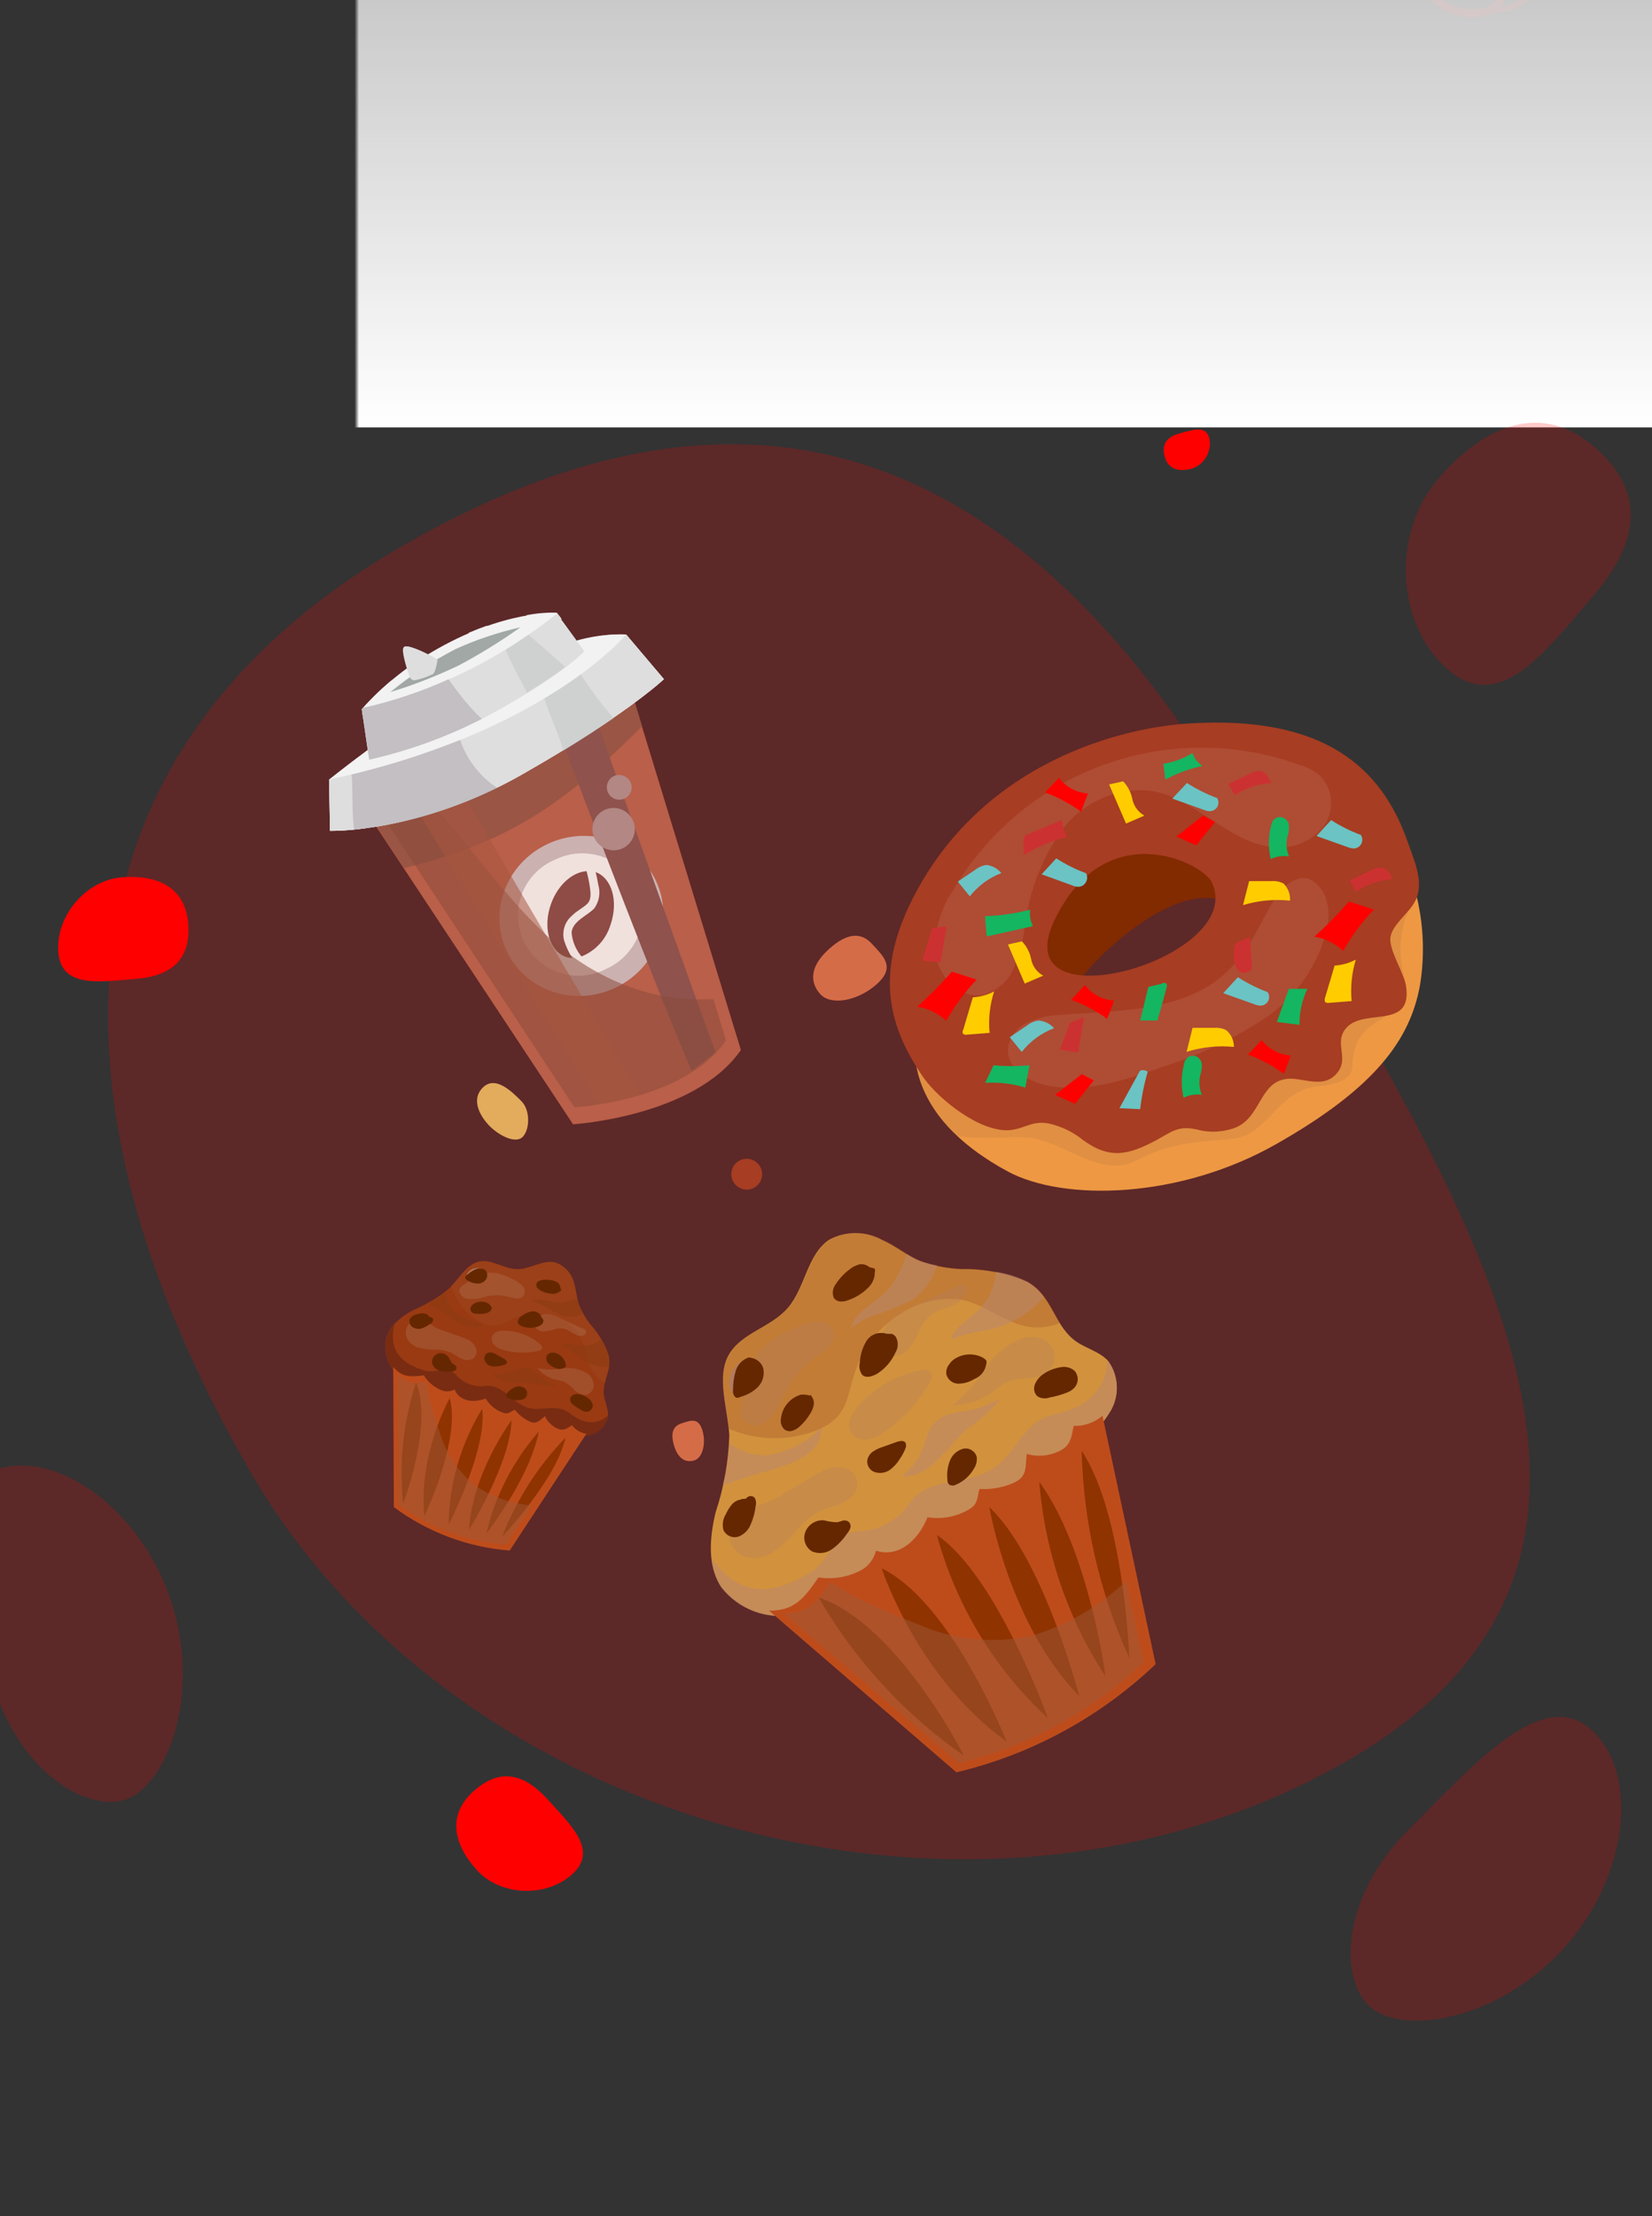 <svg width="375" height="503" viewBox="0 0 375 503" fill="none" xmlns="http://www.w3.org/2000/svg">
<rect x="0" y="0" width="375" height="503" fill="#333333" stroke="none"/>
<mask id="mask0_207_91" style="mask-type:alpha" maskUnits="userSpaceOnUse" x="81" y="-309" width="375" height="812">
<rect x="81" y="-309" width="375" height="812" fill="white"/>
</mask>
<g mask="url(#mask0_207_91)">
<g opacity="0.2">
<path d="M332.318 -47.284C331.296 -47.51 330.245 -47.563 329.206 -47.444C326.113 -46.949 323.184 -45.686 320.677 -43.764C318.169 -41.843 316.158 -39.323 314.82 -36.422C313.744 -33.565 313.366 -30.482 313.72 -27.441C313.907 -22.926 314.689 -18.457 316.044 -14.156C317.641 -8.438 320.853 -3.331 325.275 0.522C327.166 2.288 329.528 3.435 332.059 3.817C334.341 4.051 337.515 4.125 339.537 2.754C341.9 2.806 344.218 2.096 346.165 0.724C348.328 -1.069 350.057 -3.349 351.217 -5.94C353.872 -12.062 354.328 -19.587 353.768 -26.134C353.303 -32.44 350.915 -38.437 346.943 -43.278C343.603 -47.274 337.183 -49.633 332.318 -47.284ZM327.879 0.182C323.045 -3.081 319.633 -8.416 317.766 -13.943C317.454 -14.847 317.164 -15.771 316.884 -16.717C316.355 -19.332 315.847 -21.946 315.598 -24.604C315.349 -27.261 314.872 -30.492 315.401 -33.234C316.065 -36.016 317.388 -38.588 319.253 -40.722C321.119 -42.855 323.468 -44.485 326.095 -45.467C327.825 -46.058 329.671 -46.2 331.467 -45.882C331.566 -45.721 331.72 -45.605 331.899 -45.555C332.078 -45.506 332.268 -45.528 332.432 -45.616C332.874 -45.471 333.299 -45.275 333.698 -45.031C334.289 -44.656 334.773 -44.126 335.101 -43.498C335.429 -42.868 335.589 -42.162 335.565 -41.449C335.5 -40.834 335.671 -40.217 336.042 -39.728C337.318 -38.208 339.589 -37.772 341.166 -36.635C342.742 -35.498 342.607 -33.797 342.037 -32.096C341.778 -31.342 341.373 -30.694 341.653 -29.875C342.172 -28.302 344.392 -27.335 345.439 -26.23C346.487 -25.124 347.441 -23.934 347.099 -22.456C346.705 -20.767 345.024 -20.097 343.707 -19.395C342.784 -18.917 341.394 -18.205 341.55 -16.919C341.757 -15.314 343.883 -14.591 344.661 -13.348C346.539 -10.393 343.852 -8.565 341.404 -7.811C340.077 -7.385 339.164 -6.748 339.33 -5.164C339.496 -3.581 340.201 -2.603 339.838 -1.04C339.662 -0.263 339.246 0.436 338.652 0.953C338.058 1.47 337.317 1.777 336.54 1.829C333.55 2.443 330.444 1.853 327.868 0.182L327.879 0.182ZM346.964 -40.419C350.121 -35.825 351.922 -30.398 352.15 -24.784C352.316 -19.268 352.202 -13.72 350.532 -8.406C349.655 -5.664 348.139 -3.183 346.113 -1.179C344.589 0.306 342.681 1.313 340.616 1.723C341.224 0.884 341.613 -0.099 341.748 -1.135C341.882 -2.171 341.757 -3.225 341.384 -4.197C341.135 -4.962 340.813 -5.77 341.529 -6.323C341.99 -6.522 342.47 -6.675 342.96 -6.78C343.965 -7.16 344.878 -7.758 345.636 -8.533C346.237 -9.255 346.584 -10.162 346.624 -11.11C346.663 -12.057 346.392 -12.991 345.854 -13.762C345.342 -14.461 344.705 -15.053 343.977 -15.506C343.178 -16.111 342.307 -16.93 343.168 -17.929C343.551 -18.375 344.63 -18.524 345.17 -18.758C346.964 -19.534 348.603 -20.884 348.769 -23.009C348.945 -25.379 346.943 -27.579 345.242 -28.897C344.65 -29.221 344.105 -29.629 343.624 -30.109C343.199 -30.704 343.458 -30.949 343.676 -31.597C344.175 -32.788 344.333 -34.101 344.132 -35.381C343.531 -37.751 341.404 -38.644 339.402 -39.526C338.5 -39.919 337.276 -40.323 336.944 -41.418C336.876 -41.95 336.835 -42.486 336.82 -43.022C336.597 -44.076 336.052 -45.029 335.264 -45.743C335.039 -45.949 334.8 -46.138 334.548 -46.307C336.501 -46.54 338.481 -46.349 340.357 -45.743C343.107 -44.834 345.447 -42.945 346.954 -40.419L346.964 -40.419Z" fill="url(#paint0_linear_207_91)"/>
</g>
<rect width="376" height="370" transform="matrix(1 0 0 -1 80 97)" fill="url(#paint1_linear_207_91)"/>
</g>
<path opacity="0.21" d="M305.884 399.594C223.094 447.393 103.841 415.48 56.734 333.888C9.627 252.296 8.621 171.671 91.412 123.872C174.203 76.073 235.201 105.297 282.308 186.889C329.415 268.481 388.675 351.795 305.884 399.594Z" fill="#FF0000"/>
<path opacity="0.21" d="M328.651 151.94C316.813 141.707 315.889 120.92 326.565 108.569C337.241 96.219 350.095 91.221 361.933 101.455C373.771 111.688 372.179 123.094 361.503 135.445C350.827 147.796 340.49 162.173 328.651 151.94Z" fill="#FF0000"/>
<path opacity="0.21" d="M361.79 393.124C372.855 404.189 368.689 428.569 353.279 443.978C337.87 459.388 317.415 461.646 310.737 455.26C304.059 448.874 304.377 430.644 319.787 415.235C335.196 399.825 350.725 382.059 361.79 393.124Z" fill="url(#paint2_linear_207_91)"/>
<path opacity="0.21" d="M-0.13 333.265C14.985 329.215 34.015 345.012 39.655 366.062C45.295 387.112 37.024 405.956 28.154 408.546C19.285 411.136 3.657 401.746 -1.984 380.696C-7.624 359.646 -15.245 337.315 -0.13 333.265Z" fill="#FF0000"/>
<path d="M81.294 181.404L130.076 255.174C130.076 255.174 157.692 253.482 168.181 238.315L142.464 154.223C142.464 154.223 100.26 177.454 81.294 181.404Z" fill="#BA5F49"/>
<g style="mix-blend-mode:multiply" opacity="0.75">
<path d="M145.779 164.785L142.532 154.171C142.532 154.171 100.327 177.402 81.361 181.352L91.729 197.035C113.938 191.438 126.664 184.012 145.779 164.785Z" fill="#8F5243"/>
</g>
<path d="M148.887 199.888C144.627 190.881 133.598 187.161 124.253 191.578C114.908 195.995 110.785 206.877 115.045 215.884C119.305 224.891 130.334 228.612 139.679 224.194C149.024 219.777 153.146 208.895 148.887 199.888Z" fill="#CCB1B1"/>
<path d="M144.698 201.416C146.203 204.804 146.304 208.65 144.981 212.111C143.657 215.573 141.015 218.368 137.634 219.886C135.998 220.743 134.205 221.26 132.363 221.405C130.521 221.551 128.668 221.322 126.917 220.732C125.165 220.142 123.551 219.204 122.171 217.974C120.791 216.745 119.674 215.248 118.888 213.575C118.102 211.903 117.662 210.088 117.595 208.241C117.528 206.395 117.836 204.553 118.5 202.829C119.163 201.105 120.169 199.533 121.457 198.208C122.744 196.883 124.287 195.832 125.991 195.12C129.307 193.484 133.136 193.228 136.641 194.408C140.147 195.588 143.043 198.107 144.698 201.416Z" fill="#F0E1DD"/>
<path d="M128.081 213.563C127.788 212.518 127.807 211.411 128.136 210.377C128.464 209.343 129.088 208.427 129.93 207.744C130.932 206.697 132.317 206.11 133.312 205.123C134.306 204.136 134.071 202.612 133.882 201.216C133.704 200.038 133.459 198.872 133.15 197.722C129.952 197.926 126.61 200.841 125.071 205.174C123.183 210.455 124.668 215.829 128.404 217.157C128.884 217.325 129.386 217.419 129.893 217.438C129.142 216.221 128.533 214.92 128.081 213.563Z" fill="#8F4B46"/>
<path d="M135.211 197.938C135.44 198.862 135.639 199.817 135.809 200.805C136.075 201.709 136.131 202.661 135.974 203.59C135.817 204.518 135.45 205.399 134.902 206.164C133.435 207.762 129.883 209.08 129.749 211.701C129.928 213.682 130.712 215.561 131.997 217.08C133.56 216.458 134.963 215.492 136.102 214.253C137.241 213.015 138.086 211.535 138.574 209.925C140.415 204.654 138.943 199.297 135.211 197.938Z" fill="#8F4B46"/>
<g style="mix-blend-mode:screen">
<path d="M157.81 242.426C159.145 241.391 160.768 240.133 162.425 238.849C157.419 225.022 141.158 179.981 135.648 164.108C133.036 165.565 130.341 166.867 127.576 168.008C133.304 183.36 149.977 226.836 156.95 242.957C157.286 242.832 157.552 242.652 157.81 242.426Z" fill="#8F524D"/>
</g>
<g style="mix-blend-mode:multiply" opacity="0.55">
<path d="M123.668 211.92C115.465 204.198 108.668 194.764 101.349 186.195C99.639 184.284 98.067 182.255 96.643 180.122C93.091 181.517 89.436 182.638 85.713 183.476L130.381 251.31C130.381 251.31 155.329 249.98 164.798 236.117L161.913 226.737C148.082 227.71 134.517 222.113 123.668 211.92Z" fill="#8B4B3A"/>
</g>
<g style="mix-blend-mode:multiply" opacity="0.55">
<path d="M103.884 177.732C101.254 178.877 95.669 180.471 93.203 181.408C100.84 194.441 135.096 249.118 136.071 250.69C139.219 250.146 142.329 249.4 145.381 248.457C142.541 244.024 105.523 181.173 103.884 177.732Z" fill="#A75640"/>
</g>
<g style="mix-blend-mode:screen">
<path d="M143.908 186.813C144.176 187.722 144.171 188.69 143.891 189.596C143.612 190.502 143.071 191.305 142.337 191.905C141.603 192.504 140.709 192.874 139.765 192.966C138.822 193.059 137.872 192.871 137.035 192.426C136.198 191.982 135.51 191.299 135.059 190.465C134.607 189.632 134.412 188.683 134.498 187.739C134.583 186.795 134.945 185.897 135.539 185.158C136.133 184.42 136.931 183.873 137.835 183.586C138.445 183.399 139.087 183.333 139.722 183.394C140.358 183.455 140.976 183.64 141.54 183.94C142.104 184.24 142.603 184.648 143.01 185.141C143.416 185.634 143.721 186.202 143.908 186.813Z" fill="#B28784"/>
</g>
<g style="mix-blend-mode:screen">
<path d="M143.313 178.014C143.444 178.547 143.416 179.108 143.233 179.626C143.05 180.144 142.72 180.597 142.283 180.93C141.846 181.264 141.321 181.462 140.773 181.501C140.225 181.54 139.677 181.419 139.197 181.151C138.717 180.884 138.325 180.482 138.07 179.995C137.814 179.509 137.706 178.958 137.759 178.411C137.812 177.864 138.023 177.345 138.367 176.916C138.711 176.487 139.172 176.169 139.694 175.998C140.064 175.891 140.452 175.857 140.835 175.901C141.217 175.944 141.588 176.063 141.924 176.25C142.261 176.438 142.557 176.69 142.795 176.993C143.034 177.295 143.21 177.642 143.313 178.014Z" fill="#B28784"/>
</g>
<path d="M74.692 176.936L74.913 188.569C74.913 188.569 95.12 189.154 118.691 175.678C142.263 162.203 150.709 154.141 150.709 154.141L142.138 144.025C142.138 144.025 119.677 141.125 74.692 176.936Z" fill="#F2F2F2"/>
<g style="mix-blend-mode:screen" opacity="0.9">
<path d="M83.811 182.594C84.141 178.483 84.693 174.394 85.468 170.345L85.744 168.641C82.271 171.143 78.563 173.936 74.731 176.987L74.913 188.57C77.654 188.567 80.391 188.364 83.102 187.963C83.248 186.162 83.485 184.37 83.811 182.594Z" fill="#F2F2F2"/>
</g>
<g style="mix-blend-mode:screen" opacity="0.9">
<path d="M123.728 172.75C143.473 161.076 150.675 154.168 150.675 154.168L142.137 144.025C138.191 143.861 134.245 144.365 130.466 145.516C128.76 154.663 125.935 163.621 123.728 172.75Z" fill="#F2F2F2"/>
</g>
<path d="M74.692 176.936L74.913 188.569C74.913 188.569 95.12 189.154 118.691 175.679C142.263 162.204 150.709 154.142 150.709 154.142L142.138 144.025C142.138 144.025 123.448 166.523 74.692 176.936Z" fill="#DEDEDE"/>
<g style="mix-blend-mode:screen" opacity="0.65">
<path d="M131.816 153.053C129.534 154.822 126.73 156.616 123.513 158.54C124.729 162.065 126.319 165.653 127.169 168.216C127.385 168.914 127.619 169.6 127.888 170.366C132.465 167.577 136.221 165.126 139.297 162.986C136.572 159.856 134.072 156.537 131.816 153.053Z" fill="#C7CBC9"/>
</g>
<g style="mix-blend-mode:multiply" opacity="0.35">
<path d="M104.454 167.923C96.443 171.144 88.205 173.772 79.808 175.787C79.855 176.265 79.901 176.744 79.917 177.219C80.088 180.931 79.898 184.597 80.377 188.288C91.688 187.07 102.697 183.88 112.906 178.863C108.938 176.271 105.961 172.416 104.454 167.923Z" fill="#8F838D"/>
</g>
<path d="M82.142 160.955L83.802 172.421C94.089 170.093 103.984 166.291 113.182 161.132C128.576 152.505 132.631 147.819 132.631 147.819L126.33 139.165C126.33 139.165 114.495 138.211 97.76 148.147C91.924 151.584 86.655 155.905 82.142 160.955Z" fill="#F2F2F2"/>
<g style="mix-blend-mode:screen" opacity="0.9">
<path d="M126.011 142.769C126.295 142.332 126.552 141.862 126.81 141.391C126.98 141.038 127.201 140.711 127.466 140.423L126.404 139.052C124.078 138.98 121.75 139.175 119.469 139.635C119.361 141.208 119.22 142.806 119.04 144.354C118.859 145.902 118.66 147.356 118.412 148.956C121.072 147.056 123.61 144.989 126.011 142.769Z" fill="#F2F2F2"/>
</g>
<g style="mix-blend-mode:screen" opacity="0.9">
<path d="M107.032 155.501C108.146 155.017 109.236 154.469 110.311 153.935C109.716 153.103 109.429 152.091 109.499 151.071C109.638 148.039 110.179 144.966 110.572 141.982C109.232 142.452 107.82 143.004 106.417 143.604C105.45 147.873 104.823 152.231 104.152 156.568C105.055 156.302 106.05 155.91 107.032 155.501Z" fill="#F2F2F2"/>
</g>
<g style="mix-blend-mode:screen" opacity="0.9">
<path d="M86.954 161.368C87.138 160.721 87.341 160.075 87.565 159.433C87.991 157.748 88.435 156.051 88.904 154.388C86.472 156.385 84.21 158.582 82.142 160.955L82.391 162.847C83.892 162.306 85.403 161.812 86.954 161.368Z" fill="#F2F2F2"/>
</g>
<path d="M108.632 150.931C100.356 155.291 91.552 158.565 82.437 160.673L82.116 160.922L83.803 172.421C94.089 170.093 103.984 166.291 113.182 161.132C128.577 152.505 132.631 147.819 132.631 147.819L126.422 139.284C120.869 143.714 114.913 147.613 108.632 150.931Z" fill="#DEDEDE"/>
<g style="mix-blend-mode:screen" opacity="0.65">
<path d="M119.947 144.057C118.178 145.266 116.51 146.396 114.759 147.454C116.162 150.835 118.011 154.059 119.623 157.222C123.475 154.86 126.285 152.899 128.289 151.4C125.647 148.899 122.763 146.504 119.947 144.057Z" fill="#C7CBC9"/>
</g>
<g style="mix-blend-mode:multiply" opacity="0.35">
<path d="M104.108 157.28C103.335 156.282 102.535 155.25 101.82 154.153C95.621 156.984 89.141 159.156 82.488 160.633L82.167 160.882L83.803 172.421C92.674 170.421 101.258 167.316 109.355 163.177C107.44 161.366 105.685 159.393 104.108 157.28Z" fill="#8F838D"/>
</g>
<path d="M88.61 157.08C93.173 153.341 98.108 150.079 103.336 147.346C108.093 145.191 113.056 143.522 118.148 142.365C113.675 145.548 109 148.438 104.153 151.018C99.127 153.416 93.932 155.442 88.61 157.08Z" fill="#A1A8A6"/>
<g style="mix-blend-mode:multiply">
<path d="M98.415 149.724C97.572 150.242 96.803 151.136 95.947 151.637C94.384 153.004 92.931 154.492 91.602 156.087C93.738 155.352 96.742 154.27 100.324 152.712C99.881 149.102 98.912 149.528 98.415 149.724Z" fill="#A1A8A6"/>
</g>
<path d="M94.134 154.396C93.618 154.498 93.101 154.005 92.854 153.303C92.135 151.153 91.084 147.527 91.593 146.997C91.952 145.609 99.344 149.491 99.306 149.791C99.166 150.658 98.796 152.624 98.279 152.97C96.969 153.632 95.575 154.112 94.134 154.396Z" fill="#DEDEDE"/>
<g style="mix-blend-mode:screen" opacity="0.65">
<path d="M92.162 146.719C94.094 147.117 96.197 149.412 98.245 152.997C98.769 152.591 99.149 150.672 99.272 149.818C99.344 149.492 93.252 146.415 92.162 146.719Z" fill="#DEDEDE"/>
</g>
<path d="M307.797 177.712C301.865 171.232 260.339 172.539 240.229 187.487C233.372 192.578 229.344 200.066 223.902 205.647C197.098 233.664 206.622 253.947 228.8 265.9C241.318 272.625 267.496 272.271 289.701 259.665C311.906 247.059 320.124 236.141 322.356 223.481C326.682 196.308 307.797 177.712 307.797 177.712ZM293.402 224.788C290.082 224.08 285.238 222.473 280.258 221.548C280.104 221.561 279.95 221.561 279.796 221.548C276.586 221.661 273.386 221.98 270.217 222.501C268.955 223.483 267.638 224.392 266.271 225.223C263.622 226.266 261.367 228.113 259.822 230.505C259.277 231.426 258.555 232.231 257.699 232.874C256.56 234.66 255.551 236.525 254.679 238.455C250.135 248.502 245.753 233.664 241.291 230.097C238.896 226.122 261.482 201.4 275.551 203.796C277.397 203.831 279.228 204.124 280.993 204.667L281.565 204.885C286.708 205.62 291.824 206.9 296.885 207.989C307.688 210.385 304.178 227.238 293.402 224.869V224.788Z" fill="#EE9843"/>
<g style="mix-blend-mode:multiply" opacity="0.65">
<path d="M306.872 177.032C298.409 171.368 259.523 173.138 240.23 187.487C233.372 192.578 229.345 200.066 223.902 205.647C202.949 227.428 204.228 244.69 216.283 256.833L217.399 257.814C222.841 258.712 228.882 257.814 233.508 258.195C241.672 259.093 249.836 267.615 257.999 263.368C265.7 259.338 271.333 259.257 279.769 258.467C287.361 257.732 289.756 248.72 297.294 246.896C300.341 246.188 306.655 246.378 307.008 241.995C307.015 239.902 307.489 237.837 308.396 235.95C311.934 229.933 321.077 230.287 318.846 222.119C316.941 215.285 318.056 207.907 321.567 203.877C319.227 189.148 309.702 180.19 306.872 177.032ZM293.266 224.869C289.946 224.161 285.103 222.555 280.123 221.629C279.969 221.642 279.814 221.642 279.66 221.629C276.45 221.743 273.251 222.061 270.081 222.582C268.82 223.565 267.502 224.474 266.136 225.305C263.487 226.347 261.231 228.194 259.686 230.587C259.141 231.508 258.42 232.313 257.564 232.956C256.425 234.741 255.415 236.607 254.543 238.537C252.339 243.383 250.217 242.458 248.067 239.789C245.128 238.047 242.216 230.723 239.25 228.354C236.855 224.406 259.441 199.657 273.51 202.053C275.355 202.101 277.185 202.394 278.953 202.924C279.159 202.989 279.359 203.071 279.551 203.169C284.694 203.877 289.81 205.157 294.872 206.273C296.844 206.638 298.604 207.737 299.797 209.35C306.818 213.951 303.008 226.993 293.402 224.869H293.266Z" fill="#D98B43"/>
</g>
<path d="M215.63 240.334C216.283 241.015 216.936 241.695 217.616 242.349L219.712 241.478C225.535 239.082 230.76 235.433 236.611 233.037L242.053 230.832C241.865 230.62 241.655 230.429 241.427 230.26C239.032 226.285 261.619 201.563 275.687 203.959C277.533 203.994 279.365 204.287 281.13 204.83L281.701 205.048C284.64 205.484 287.579 206.083 290.518 206.709C292.967 203.605 295.389 200.392 298.056 197.37C302.216 192.125 306.842 187.268 311.879 182.858C310.621 181.064 309.258 179.346 307.798 177.712C301.865 171.232 260.34 172.539 240.23 187.487C233.372 192.578 229.345 200.066 223.902 205.647C212.528 217.518 208.119 228.436 208.473 237.965C209.768 237.648 211.126 237.702 212.392 238.121C213.657 238.54 214.779 239.307 215.63 240.334Z" fill="#822A00"/>
<path d="M319.173 223.835C318.737 220.813 315.172 215.531 315.635 212.672C316.098 209.813 319.798 207.227 321.077 204.804C323.499 200.529 321.077 195.519 319.581 191.19C313.676 174.146 300.532 162.384 270.191 164.181C254.489 165.08 223.93 172.894 208.038 202.299C198.514 219.887 201.153 232.466 209.725 244.691C212.964 249.319 222.542 257.188 229.4 256.48C232.747 256.099 234.434 254.247 238.162 255.01C240.969 255.657 243.593 256.932 245.836 258.74C251.85 263.123 256.04 262.225 262.544 258.74C266.136 256.752 267.524 255.445 271.633 256.344C274.581 257.147 277.709 256.985 280.559 255.881C286.981 253.158 285.756 243.438 294.818 244.99C298.11 245.508 301.321 246.379 303.662 243.357C306.002 240.335 303.335 237.312 304.913 234.29C308.26 227.974 320.751 234.454 319.173 223.835ZM239.278 209.051C250.788 184.71 272.966 195.791 275.062 200.229C283.361 217.518 227.903 233.228 239.278 209.051Z" fill="#A73D22"/>
<g style="mix-blend-mode:screen" opacity="0.75">
<path d="M232.665 210.14C233.613 202.442 236.415 195.089 240.828 188.712C243.099 185.54 246.16 183.016 249.707 181.392C253.253 179.768 257.163 179.101 261.047 179.455C271.279 180.953 278.708 191.326 289.021 192.252C291.135 192.503 293.278 192.221 295.255 191.431C297.232 190.642 298.981 189.37 300.341 187.732C301.635 186.043 302.285 183.948 302.175 181.823C302.065 179.697 301.203 177.681 299.743 176.134C298.365 174.995 296.773 174.143 295.062 173.629C280.697 168.398 264.953 168.376 250.572 173.565C236.192 178.754 224.086 188.826 216.365 202.026C213.359 206.391 211.964 211.666 212.419 216.947C213.29 222.12 218.269 226.857 223.304 225.768C224.859 225.325 226.291 224.53 227.49 223.444C228.689 222.358 229.621 221.011 230.215 219.506C231.43 216.502 232.253 213.354 232.665 210.14Z" fill="#B1523A"/>
</g>
<g style="mix-blend-mode:screen" opacity="0.75">
<path d="M271.496 225.305C262.026 229.743 251.06 229.444 240.638 230.342C238.078 230.456 235.56 231.037 233.209 232.057C232.04 232.582 231.023 233.393 230.252 234.417C229.482 235.44 228.982 236.642 228.8 237.911C228.474 242.349 233.263 245.453 237.617 246.351C246.38 248.121 255.36 245.208 263.768 242.186C271.928 239.623 279.701 235.959 286.871 231.295C294.079 226.524 299.213 219.199 301.239 210.793C301.833 208.336 301.681 205.758 300.804 203.387C299.797 201.073 297.402 198.677 294.98 199.358C286.272 201.699 286.871 218.117 271.496 225.305Z" fill="#B1523A"/>
</g>
<path d="M286.163 174.99C285.343 174.939 284.527 175.139 283.823 175.562L278.816 177.931L280.258 180.49C282.749 178.843 285.632 177.885 288.612 177.713C288.068 176.542 287.388 175.29 286.163 174.99Z" fill="#CC3131"/>
<path d="M313.702 196.935C312.883 196.857 312.062 197.048 311.362 197.479L306.354 199.848L307.797 202.408C310.271 200.727 313.142 199.723 316.124 199.494C315.607 198.405 314.926 197.153 313.702 196.935Z" fill="#CC3131"/>
<path d="M311.852 206.437L306.219 204.613C303.758 207.426 301.132 210.089 298.355 212.591C300.813 212.998 303.095 214.126 304.913 215.831C306.815 212.416 309.147 209.259 311.852 206.437Z" fill="url(#paint3_linear_207_91)"/>
<path d="M221.698 222.338L216.065 220.541C213.611 223.351 210.984 226.006 208.201 228.491C210.663 228.878 212.955 229.987 214.786 231.677C216.691 228.287 219.013 225.149 221.698 222.338Z" fill="url(#paint4_linear_207_91)"/>
<path d="M278.381 233.828C277.595 233.412 276.71 233.224 275.823 233.283H270.707C270.272 235.107 269.809 236.904 269.347 238.729C272.819 237.641 276.474 237.262 280.095 237.612C280.104 236.894 279.955 236.183 279.659 235.529C279.363 234.875 278.927 234.294 278.381 233.828Z" fill="#FFCC00"/>
<path d="M291.361 200.529C290.525 200.09 289.58 199.901 288.64 199.984H283.551L282.163 205.429C285.614 204.376 289.243 204.034 292.83 204.422C292.88 203.705 292.775 202.986 292.521 202.314C292.268 201.642 291.872 201.033 291.361 200.529Z" fill="#FFCC00"/>
<path d="M223.63 207.935C223.63 209.46 223.875 210.984 223.984 212.536L234.488 210.195C233.892 209.048 233.664 207.746 233.835 206.465C230.498 207.331 227.076 207.824 223.63 207.935Z" fill="#14B661"/>
<path d="M241.046 186.071L232.61 189.692C232.285 191.121 232.22 192.597 232.42 194.049C235.474 192.183 238.796 190.796 242.27 189.937C241.505 188.79 241.081 187.45 241.046 186.071Z" fill="#CC3131"/>
<path d="M255.605 186.916L259.768 185.119C259.079 184.729 258.48 184.197 258.011 183.559C257.542 182.921 257.213 182.191 257.047 181.416C256.753 179.882 256.026 178.465 254.951 177.332L251.768 178.04C253.074 181.008 254.298 183.948 255.605 186.916Z" fill="#FFCC00"/>
<path d="M232.61 223.236L236.801 221.439C236.105 221.058 235.501 220.529 235.03 219.889C234.56 219.249 234.236 218.515 234.079 217.736C233.786 216.203 233.058 214.785 231.984 213.652L228.8 214.36L232.61 223.236Z" fill="#FFCC00"/>
<path d="M275.823 186.534L273.102 185.118L267.034 189.856L271.551 191.87L275.823 186.534Z" fill="url(#paint5_linear_207_91)"/>
<path d="M248.285 245.208L245.563 243.792L239.495 248.502L244.04 250.517L248.285 245.208Z" fill="url(#paint6_linear_207_91)"/>
<path d="M292.585 187.215C292.517 186.811 292.334 186.435 292.06 186.131C291.785 185.827 291.429 185.608 291.034 185.5C290.637 185.392 290.215 185.416 289.832 185.568C289.45 185.721 289.127 185.993 288.911 186.344C288.788 186.588 288.688 186.843 288.612 187.106C287.905 189.675 287.849 192.379 288.449 194.975C289.744 194.358 291.196 194.149 292.612 194.376C292.031 193.01 291.888 191.497 292.204 190.047C292.528 189.14 292.658 188.175 292.585 187.215Z" fill="#14B661"/>
<path d="M272.803 241.369C272.721 240.967 272.53 240.595 272.252 240.292C271.974 239.99 271.619 239.77 271.225 239.654C270.829 239.56 270.412 239.593 270.036 239.75C269.66 239.906 269.342 240.178 269.13 240.525C268.975 240.754 268.873 241.015 268.83 241.288C268.124 243.856 268.067 246.561 268.667 249.156C269.952 248.507 271.409 248.278 272.831 248.503C272.249 247.128 272.106 245.606 272.422 244.147C272.73 243.255 272.859 242.311 272.803 241.369Z" fill="#14B661"/>
<path d="M240.611 238.238L244.747 238.864C245.182 236.141 245.618 233.555 246.08 230.887L242.869 232.166C242.135 234.127 241.373 236.196 240.611 238.238Z" fill="#CC3131"/>
<path d="M218.651 234.671C218.885 234.82 219.166 234.878 219.44 234.835L224.637 234.426C224.338 231.248 224.69 228.043 225.671 225.006C224.17 225.795 222.52 226.259 220.828 226.367C220.12 228.79 219.385 231.214 218.678 233.637C218.487 233.991 218.406 234.426 218.651 234.671Z" fill="#FFCC00"/>
<path d="M300.858 227.457C300.967 227.534 301.091 227.589 301.222 227.617C301.353 227.645 301.489 227.646 301.62 227.62L306.818 227.211C306.52 224.039 306.843 220.839 307.77 217.791C306.28 218.583 304.638 219.047 302.953 219.152C302.246 221.576 301.511 224.026 300.776 226.449C300.695 226.721 300.613 227.211 300.858 227.457Z" fill="#FFCC00"/>
<path d="M294.981 232.602C294.959 229.782 295.563 226.992 296.749 224.434H292.559L289.837 231.948L294.981 232.602Z" fill="#14B661"/>
<path d="M254.108 251.525L258.816 251.743C259.143 248.867 259.717 246.025 260.53 243.248C260.28 243.061 259.985 242.942 259.675 242.904C259.365 242.866 259.05 242.909 258.762 243.03L254.108 251.525Z" fill="#6BC3C3"/>
<path d="M211.575 210.712L209.344 218.063L213.507 218.39L214.868 210.222L211.575 210.712Z" fill="#CC3131"/>
<path d="M223.958 196.309C223.035 196.431 222.161 196.797 221.427 197.37L217.427 200.093L220.148 203.442C222.009 201.063 224.483 199.237 227.305 198.16C226.467 197.138 225.269 196.475 223.958 196.309Z" fill="#6BC3C3"/>
<path d="M235.739 231.622C234.816 231.744 233.942 232.111 233.208 232.684L229.208 235.407L231.929 238.756C233.839 236.319 236.38 234.455 239.276 233.365C238.368 232.346 237.1 231.721 235.739 231.622Z" fill="#6BC3C3"/>
<path d="M305.948 192.279C306.392 192.449 306.86 192.55 307.335 192.579C307.686 192.564 308.027 192.457 308.323 192.267C308.619 192.078 308.86 191.813 309.02 191.5C309.181 191.188 309.256 190.838 309.237 190.487C309.218 190.136 309.107 189.796 308.914 189.502C306.548 188.625 304.286 187.493 302.165 186.126C301.049 187.324 299.934 188.522 298.845 189.747L305.948 192.279Z" fill="#6BC3C3"/>
<path d="M284.775 227.946C285.214 228.136 285.685 228.238 286.163 228.246C286.518 228.24 286.864 228.138 287.166 227.95C287.467 227.763 287.712 227.497 287.874 227.181C288.036 226.865 288.109 226.511 288.086 226.157C288.063 225.802 287.943 225.461 287.741 225.169C285.378 224.287 283.116 223.155 280.993 221.793L277.673 225.414L284.775 227.946Z" fill="#6BC3C3"/>
<path d="M273.21 183.784C273.649 183.976 274.12 184.087 274.598 184.111C274.941 184.109 275.278 184.021 275.577 183.854C275.877 183.688 276.13 183.448 276.312 183.158C276.492 182.853 276.587 182.505 276.587 182.151C276.587 181.797 276.492 181.449 276.312 181.143C273.903 180.247 271.595 179.097 269.428 177.713L266.108 181.252L273.21 183.784Z" fill="#6BC3C3"/>
<path d="M243.414 200.965C243.85 201.16 244.323 201.262 244.801 201.264C245.156 201.256 245.502 201.154 245.803 200.967C246.105 200.78 246.351 200.516 246.516 200.202C246.69 199.895 246.781 199.548 246.781 199.195C246.781 198.842 246.69 198.495 246.516 198.188C244.15 197.311 241.888 196.179 239.767 194.812L236.447 198.433L243.414 200.965Z" fill="#6BC3C3"/>
<path d="M270.679 170.906C268.664 172.163 266.414 172.997 264.067 173.357C264.23 174.555 264.393 175.753 264.529 176.951C267.179 175.497 270.032 174.451 272.992 173.847C271.908 173.16 271.091 172.122 270.679 170.906Z" fill="#14B661"/>
<path d="M252.883 227.102C251.595 227.018 250.34 226.662 249.2 226.056C248.06 225.451 247.061 224.61 246.271 223.59L243.141 226.912C246.06 227.946 248.81 229.405 251.305 231.241C251.876 229.879 252.393 228.491 252.883 227.102Z" fill="url(#paint7_linear_207_91)"/>
<path d="M246.978 180.082C245.691 179.994 244.437 179.637 243.297 179.031C242.158 178.426 241.159 177.587 240.366 176.569L237.236 179.864C240.146 180.931 242.893 182.397 245.4 184.22C245.89 182.832 246.434 181.47 246.978 180.082Z" fill="url(#paint8_linear_207_91)"/>
<path d="M293.021 239.572C291.735 239.481 290.482 239.122 289.343 238.517C288.204 237.912 287.204 237.075 286.409 236.06L283.279 239.354C286.191 240.415 288.94 241.882 291.443 243.71L293.021 239.572Z" fill="url(#paint9_linear_207_91)"/>
<path d="M280.911 220.078C281.122 220.338 281.394 220.541 281.703 220.669C282.012 220.798 282.347 220.847 282.68 220.813C283.014 220.768 283.33 220.636 283.598 220.431C283.865 220.225 284.074 219.954 284.204 219.642C284.041 217.355 283.905 215.068 283.741 212.781C282.593 213.101 281.488 213.559 280.449 214.143C279.891 215.794 279.891 217.583 280.449 219.234C280.574 219.53 280.729 219.813 280.911 220.078Z" fill="#CC3131"/>
<path d="M264.775 223.291C264.53 222.964 263.986 223.046 263.605 223.291L260.666 223.999C260.04 226.531 259.442 229.063 258.816 231.622H262.734C263.442 229.172 264.122 226.694 264.803 224.216C264.875 224.072 264.91 223.912 264.905 223.75C264.9 223.589 264.856 223.431 264.775 223.291Z" fill="#14B661"/>
<path d="M223.604 245.78C226.69 245.574 229.789 245.934 232.747 246.842C233.046 245.153 233.373 243.465 233.699 241.777C230.983 242.021 228.251 242.021 225.536 241.777C224.882 243.22 224.229 244.5 223.604 245.78Z" fill="#14B661"/>
<path d="M188.174 281.4C183.225 284.763 182.769 292.29 178.86 296.82C174.952 301.351 168.331 302.455 165.442 307.488C162.553 312.521 165.186 319.585 165.554 325.749C165.369 331.724 164.315 337.64 162.425 343.311C161.062 349.047 160.546 355.437 163.709 360.137C165.64 362.656 168.24 364.581 171.212 365.693C174.184 366.805 177.408 367.059 180.518 366.427C186.839 365.023 192.848 362.466 198.244 358.885C214.239 350.2 229.495 340.216 243.857 329.033C247.217 326.698 250.044 323.675 252.15 320.165C253.139 318.427 253.61 316.442 253.505 314.445C253.4 312.447 252.725 310.522 251.559 308.898C249.417 306.547 245.951 305.954 243.535 303.892C239.151 300.186 238.691 293.998 233.208 290.955C228.466 288.939 223.352 287.947 218.2 288.046C214.994 287.905 211.827 287.283 208.806 286.203C205.836 284.983 203.329 282.766 200.199 281.405C198.355 280.396 196.288 279.868 194.187 279.867C192.086 279.866 190.018 280.393 188.174 281.4Z" fill="#D2923D"/>
<g style="mix-blend-mode:screen" opacity="0.32">
<path d="M185.025 324.771C193.961 321.283 191.743 315.384 195.374 308.308C197.32 304.183 200.408 300.703 204.272 298.282C208.268 295.58 213.094 294.388 217.886 294.919C223.324 295.906 227.457 299.809 232.737 301.017C235.391 301.564 238.148 301.299 240.65 300.257C238.547 296.894 237.192 293.072 233.264 290.872C228.523 288.855 223.408 287.864 218.256 287.962C215.05 287.822 211.884 287.2 208.862 286.12C205.892 284.9 203.386 282.683 200.256 281.322C198.408 280.337 196.343 279.83 194.249 279.848C192.155 279.866 190.098 280.408 188.267 281.425C183.319 284.789 182.862 292.316 178.954 296.846C175.045 301.376 168.425 302.481 165.536 307.514C162.647 312.547 164.871 318.546 165.516 324.289C171.714 326.953 178.701 327.126 185.025 324.771Z" fill="#A24B27"/>
</g>
<g style="mix-blend-mode:multiply" opacity="0.55">
<path d="M171.991 334.486C177.484 332.916 186.52 330.905 186.511 324.012C183.216 327.359 178.934 329.558 174.296 330.286C171.148 330.482 168.039 329.501 165.572 327.534C165.426 330.744 164.921 333.926 164.066 337.023C166.618 336.351 169.261 335.209 171.991 334.486Z" fill="#B9866E"/>
</g>
<g style="mix-blend-mode:multiply" opacity="0.55">
<path d="M193.171 301.358C194.533 300.421 195.958 299.578 197.435 298.834C200.851 297.79 204.177 296.471 207.382 294.89C209.859 292.895 211.712 290.231 212.721 287.214C211.358 286.982 210.019 286.626 208.721 286.148C207.724 285.709 206.758 285.198 205.833 284.621C205.03 287.137 203.872 289.526 202.395 291.716C199.836 295.386 194.208 297.217 193.171 301.358Z" fill="#B9866E"/>
</g>
<g style="mix-blend-mode:multiply" opacity="0.55">
<path d="M223.21 319.216C218.267 321.196 212.526 319.37 210.318 326.299C209.61 329.197 208.119 331.845 206.006 333.952C205.614 334.31 205.161 334.65 204.739 334.999C211.13 335.746 215.339 327.735 219.931 323.98C222.684 322.206 225.116 319.978 227.123 317.39C225.852 318.068 224.546 318.678 223.21 319.216Z" fill="#B9866E"/>
</g>
<g style="mix-blend-mode:multiply" opacity="0.55">
<path d="M216.002 303.351C215.935 303.553 215.881 303.759 215.838 303.967C218.283 303.048 220.82 302.398 223.406 302.026C228.658 301.088 233.439 298.399 236.97 294.397C235.946 292.944 234.615 291.734 233.07 290.853C230.891 289.734 228.535 288.995 226.107 288.669C225.901 291.378 224.902 293.967 223.235 296.113C221.153 298.855 217.529 300.461 216.002 303.351Z" fill="#B9866E"/>
</g>
<g style="mix-blend-mode:multiply" opacity="0.55">
<path d="M251.375 308.85C251.087 314.509 247.716 319.249 239.627 320.918C231.538 322.588 230.862 330.815 224.101 334.058C217.339 337.301 210.589 335.305 206.434 341.253C205.087 343.193 203.293 344.78 201.205 345.882C199.117 346.984 196.795 347.568 194.435 347.585C189.73 347.683 188.102 354.041 184.753 356.347C182.742 357.739 180.56 358.864 178.26 359.695C170.518 362.413 165.533 359.107 161.553 353.761C161.73 356.067 162.459 358.296 163.677 360.261C165.626 362.763 168.237 364.668 171.215 365.758C174.192 366.848 177.416 367.081 180.519 366.428C186.84 365.024 192.849 362.467 198.245 358.886C214.24 350.201 229.496 340.217 243.857 329.034C247.218 326.699 250.045 323.676 252.15 320.166C253.14 318.428 253.611 316.443 253.506 314.445C253.401 312.448 252.726 310.523 251.56 308.899L251.375 308.85Z" fill="#B9866E"/>
</g>
<path d="M243.717 323.623C243.247 326.003 243.055 327.963 240.828 329.15C238.449 330.439 235.658 330.738 233.061 329.982C232.702 333.184 233.281 335.217 229.868 336.649C227.49 337.646 224.916 338.088 222.341 337.941C221.726 340.249 221.993 341.474 219.758 342.692C216.967 344.28 213.718 344.869 210.549 344.36C208.214 350.035 203.696 353.513 198.839 351.956C198.405 353.738 197.285 355.276 195.722 356.235C192.703 357.919 189.207 358.543 185.793 358.008C182.379 363.033 180.193 365.55 174.585 365.573L217.107 402.25C234.084 398.21 249.687 389.739 262.328 377.701L250.263 321.312C248.448 322.876 246.111 323.701 243.717 323.623Z" fill="#BE4C1B"/>
<path d="M185.83 362.568C194.069 376.804 205.323 389.062 218.802 398.483C218.802 398.483 203.679 368.542 185.83 362.568Z" fill="#8F3300"/>
<path d="M200.143 355.963C200.143 355.963 208.126 380.672 228.468 395.222C228.468 395.222 216.073 363.7 200.143 355.963Z" fill="#8F3300"/>
<path d="M212.672 348.388C216.993 364.332 225.719 378.733 237.849 389.94C237.849 389.94 226.292 357.62 212.672 348.388Z" fill="#8F3300"/>
<path d="M224.571 342.062C224.571 342.062 229.079 368.681 244.977 384.949C244.977 384.949 236.926 353.694 224.571 342.062Z" fill="#8F3300"/>
<path d="M235.92 336.315C237.157 352.061 242.324 367.244 250.947 380.472C250.947 380.472 247.226 351.887 235.92 336.315Z" fill="#8F3300"/>
<path d="M245.537 329.283C245.919 345.519 249.598 361.506 256.349 376.273C256.349 376.273 255.16 343.748 245.537 329.283Z" fill="#8F3300"/>
<g style="mix-blend-mode:multiply" opacity="0.5">
<path d="M234.161 371.254C225.458 373.126 216.386 372.199 208.243 368.604C203.975 366.94 199.739 365.152 195.592 363.157C193.161 362.015 190.851 360.543 188.486 359.155C185.302 363.812 183.327 366.154 178.027 366.259L217.665 400.158C233.418 396.365 247.889 388.47 259.609 377.274L255.631 358.808C249.57 364.613 242.208 368.881 234.161 371.254Z" fill="#9E5838"/>
</g>
<g style="mix-blend-mode:screen" opacity="0.32">
<path d="M218.964 291.612C218.679 291.537 218.382 291.523 218.091 291.57C217.8 291.618 217.523 291.726 217.276 291.888L206.874 296.798C205.305 297.444 203.833 298.306 202.502 299.359C201.144 300.448 200.264 302.022 200.047 303.749C199.952 304.556 200.121 305.371 200.527 306.074C200.934 306.777 201.558 307.329 202.304 307.647C203.04 307.776 203.797 307.702 204.494 307.435C205.192 307.169 205.804 306.718 206.267 306.131C207.227 304.952 208.009 303.639 208.59 302.233C209.199 300.824 210.097 299.558 211.227 298.518C213.643 296.623 217.431 296.874 219.02 294C219.748 293.37 219.854 291.981 218.964 291.612Z" fill="#B27B60"/>
</g>
<g style="mix-blend-mode:screen" opacity="0.32">
<path d="M169.314 314.355L168.478 318.978C168.205 319.967 168.224 321.014 168.532 321.993C169.036 322.745 169.813 323.271 170.699 323.458C171.585 323.644 172.509 323.477 173.274 322.992C176.008 321.511 177.125 318.183 178.597 315.377C180.231 312.383 182.53 309.803 185.317 307.837C186.317 307.231 187.248 306.517 188.092 305.708C188.526 305.295 188.861 304.79 189.073 304.23C189.285 303.67 189.368 303.07 189.316 302.473C189.134 301.755 188.722 301.116 188.144 300.652C187.566 300.189 186.852 299.927 186.112 299.906C184.62 299.885 183.144 300.215 181.803 300.868C179.548 301.707 177.385 302.777 175.351 304.061C173.33 305.386 171.701 307.23 170.634 309.399C169.988 310.989 169.545 312.654 169.314 314.355Z" fill="#B27B60"/>
</g>
<g style="mix-blend-mode:screen" opacity="0.32">
<path d="M228.478 313.663C227.269 314.347 226.129 315.148 225.074 316.053C222.507 317.919 219.413 318.92 216.24 318.909C219.184 316.558 221.717 313.734 223.738 310.554C225.766 307.358 228.801 304.93 232.363 303.654C233.302 303.393 234.288 303.352 235.245 303.532C236.203 303.713 237.106 304.111 237.885 304.696C238.627 305.371 239.122 306.275 239.295 307.264C239.467 308.253 239.305 309.271 238.835 310.158C238.275 310.916 237.553 311.541 236.722 311.987C235.891 312.432 234.972 312.688 234.03 312.735C232.142 312.749 230.268 313.063 228.478 313.663Z" fill="#B27B60"/>
</g>
<g style="mix-blend-mode:screen" opacity="0.32">
<path d="M193.085 324.94C193.388 325.475 193.827 325.92 194.359 326.23C194.89 326.539 195.494 326.702 196.109 326.701C197.356 326.693 198.58 326.36 199.661 325.735C204.175 322.881 207.945 318.991 210.657 314.389C211.288 313.502 211.911 312.152 211.15 311.422C210.908 311.214 210.621 311.063 210.312 310.981C210.003 310.899 209.68 310.887 209.366 310.946C203.754 311.939 198.644 314.809 194.875 319.087C194.112 319.912 193.502 320.865 193.07 321.903C192.871 322.385 192.769 322.901 192.772 323.423C192.774 323.944 192.881 324.46 193.085 324.94Z" fill="#B27B60"/>
</g>
<g style="mix-blend-mode:screen" opacity="0.32">
<path d="M177.938 339.004C176.588 339.875 175.148 340.597 173.642 341.156C171.65 341.604 169.728 342.324 167.932 343.295C167.078 343.92 166.405 344.76 165.979 345.729C165.553 346.698 165.39 347.762 165.506 348.814C165.654 349.838 166.081 350.802 166.74 351.6C167.4 352.398 168.266 352.999 169.244 353.337C170.355 353.622 171.515 353.659 172.642 353.447C173.769 353.234 174.835 352.777 175.766 352.107C177.633 350.727 179.329 349.132 180.821 347.354C182.313 345.559 184.131 344.063 186.18 342.946C187.837 342.168 189.765 341.857 191.369 341.032C192.229 340.689 192.985 340.127 193.56 339.401C194.135 338.674 194.509 337.81 194.646 336.893C194.639 336.143 194.411 335.41 193.99 334.788C193.57 334.166 192.976 333.682 192.282 333.396C190.862 332.864 189.298 332.856 187.872 333.375C186.409 333.939 185.019 334.675 183.73 335.568C181.843 336.714 179.886 337.874 177.938 339.004Z" fill="#B27B60"/>
</g>
<path d="M197.978 287.77L197.362 287.606C197.048 287.327 196.672 287.126 196.267 287.018C195.861 286.91 195.435 286.898 195.024 286.983C194.209 287.203 193.452 287.598 192.805 288.139C191.61 289.034 190.581 290.133 189.766 291.385C189.409 291.819 189.174 292.341 189.084 292.896C188.994 293.451 189.053 294.02 189.254 294.545C189.43 294.804 189.666 295.017 189.942 295.165C190.218 295.313 190.526 295.392 190.839 295.396C191.459 295.416 192.075 295.299 192.644 295.052C194.257 294.486 195.727 293.572 196.949 292.375C197.786 291.623 198.346 290.611 198.538 289.501C198.523 288.442 199.003 287.878 197.978 287.77Z" fill="#652700"/>
<path d="M166.985 316.669C167.908 316.915 168.911 316.49 169.7 315.876C170.578 315.287 171.322 314.519 171.882 313.622C172.18 313.158 172.379 312.639 172.467 312.095C172.555 311.551 172.53 310.995 172.394 310.462C172.257 309.958 171.956 309.514 171.538 309.2C171.121 308.886 170.611 308.719 170.089 308.727C170.045 308.687 169.995 308.655 169.939 308.635C169.884 308.615 169.825 308.606 169.766 308.609C169.707 308.611 169.649 308.626 169.596 308.651C169.542 308.676 169.494 308.712 169.455 308.756L168.347 308.955C167.391 309.533 166.628 310.384 166.159 311.399C165.689 312.413 165.533 313.545 165.711 314.649C165.736 315.065 165.866 315.469 166.089 315.822C166.312 316.175 166.62 316.467 166.985 316.669Z" fill="#B27B60"/>
<path d="M223.042 308.095C222.11 307.62 221.076 307.383 220.03 307.403C218.984 307.424 217.96 307.701 217.047 308.212C216.36 308.575 215.784 309.116 215.378 309.778C214.918 310.385 214.715 311.148 214.812 311.902C214.965 312.511 215.315 313.052 215.808 313.439C216.301 313.827 216.909 314.04 217.536 314.046C218.797 314.034 220.03 313.678 221.105 313.018C221.698 312.798 222.236 312.449 222.681 311.998C223.126 311.547 223.466 311.004 223.678 310.407C224.135 308.814 224.105 308.806 223.042 308.095Z" fill="#652700"/>
<path d="M200.968 302.644C200.151 302.44 199.29 302.503 198.511 302.823C197.732 303.143 197.076 303.705 196.638 304.425C195.76 305.909 195.257 307.586 195.173 309.309C195.051 309.783 195.041 310.278 195.142 310.757C195.243 311.235 195.453 311.684 195.755 312.069C196.631 312.862 198.006 312.404 199.127 311.78C200.951 310.609 202.394 308.931 203.28 306.952C203.607 306.42 203.784 305.81 203.794 305.186C203.804 304.562 203.645 303.947 203.335 303.406C202.44 302.311 202.168 302.963 200.968 302.644Z" fill="#652700"/>
<path d="M170.425 345.938C171.007 344.618 171.38 343.216 171.532 341.782C171.624 341.468 171.648 341.138 171.604 340.814C171.56 340.489 171.448 340.178 171.275 339.9C171.139 339.773 170.976 339.676 170.799 339.619C170.621 339.561 170.433 339.543 170.248 339.566C170.062 339.589 169.884 339.652 169.726 339.752C169.568 339.851 169.434 339.984 169.333 340.141L168.621 340.215L168.467 340.174L168.264 340.318C167.424 340.427 166.655 340.845 166.107 341.491C165.567 342.143 165.119 342.867 164.776 343.642C164.429 344.188 164.202 344.802 164.111 345.443C164.02 346.084 164.066 346.737 164.247 347.358C164.555 347.954 165.064 348.421 165.684 348.676C166.303 348.932 166.994 348.96 167.632 348.754C168.27 348.509 168.848 348.131 169.33 347.645C169.811 347.16 170.184 346.578 170.425 345.938Z" fill="#652700"/>
<path d="M184.331 352.114C185.061 352.426 185.859 352.545 186.649 352.461C187.438 352.377 188.193 352.092 188.841 351.634C190.157 350.69 191.295 349.519 192.2 348.177C192.556 347.789 192.833 347.337 193.016 346.844C193.095 346.604 193.107 346.346 193.051 346.099C192.995 345.852 192.873 345.624 192.698 345.441C192.522 345.291 192.314 345.183 192.091 345.123C191.867 345.064 191.634 345.055 191.406 345.097C190.949 345.206 190.498 345.415 190.048 345.493C189.04 345.477 188.038 345.332 187.066 345.062C186.202 344.984 185.335 345.179 184.586 345.617C183.837 346.056 183.244 346.718 182.889 347.51C182.524 348.321 182.469 349.238 182.735 350.086C183.001 350.935 183.569 351.656 184.331 352.114Z" fill="#652700"/>
<path d="M204.258 331.114C204.753 330.416 205.164 329.662 205.482 328.868C205.606 328.643 205.673 328.391 205.679 328.134C205.684 327.877 205.627 327.623 205.513 327.393C205.096 326.853 204.251 327.057 203.607 327.248L200.439 328.382C199.656 328.62 198.91 328.965 198.222 329.407C197.531 329.866 197.046 330.577 196.87 331.388C196.797 331.96 196.921 332.54 197.221 333.034C197.52 333.527 197.978 333.903 198.52 334.102C199.085 334.291 199.686 334.349 200.277 334.272C200.868 334.195 201.434 333.986 201.933 333.659C202.873 332.978 203.664 332.112 204.258 331.114Z" fill="#652700"/>
<path d="M221.712 330.652C221.528 330 221.097 329.445 220.512 329.105C219.926 328.764 219.231 328.665 218.573 328.827C217.89 329.024 217.263 329.38 216.743 329.867C216.224 330.353 215.828 330.956 215.588 331.626C215.093 332.936 214.91 334.343 215.053 335.736C215.026 335.961 215.051 336.189 215.125 336.403C215.2 336.617 215.321 336.811 215.482 336.971C215.727 337.105 216.003 337.172 216.282 337.166C216.562 337.159 216.835 337.079 217.073 336.933C218.79 336.192 220.212 334.9 221.115 333.263C221.619 332.492 221.831 331.566 221.712 330.652Z" fill="#652700"/>
<path d="M242.095 316.103C242.751 315.88 243.346 315.508 243.834 315.017C244.338 314.497 244.626 313.806 244.641 313.083C244.657 312.359 244.398 311.657 243.918 311.116C243.5 310.757 243.006 310.496 242.473 310.354C241.94 310.212 241.382 310.193 240.841 310.297C239.429 310.489 238.082 311.011 236.909 311.821C236.027 312.381 235.337 313.198 234.935 314.163C234.734 314.623 234.68 315.134 234.778 315.626C234.877 316.118 235.124 316.568 235.487 316.915C235.896 317.166 236.358 317.321 236.836 317.368C237.314 317.416 237.796 317.354 238.248 317.188C239.561 316.949 240.849 316.585 242.095 316.103Z" fill="#652700"/>
<path d="M183.867 316.748C183.181 316.538 182.459 316.469 181.746 316.546C180.554 316.91 179.496 317.616 178.701 318.577C177.906 319.537 177.411 320.709 177.275 321.949C177.187 322.396 177.213 322.858 177.351 323.292C177.489 323.726 177.734 324.119 178.063 324.433C178.34 324.635 178.663 324.765 179.002 324.809C179.342 324.853 179.687 324.811 180.006 324.687C180.67 324.441 181.27 324.049 181.761 323.539C182.605 322.735 183.336 321.821 183.935 320.821C184.311 320.23 184.575 319.573 184.714 318.886C184.77 318.548 184.757 318.201 184.676 317.868C184.594 317.535 184.447 317.222 184.242 316.947C183.789 316.299 184.443 316.44 183.867 316.748Z" fill="#652700"/>
<path d="M168.215 316.996C169.686 316.591 171.028 315.813 172.111 314.737C172.633 314.176 173.009 313.495 173.206 312.754C173.403 312.014 173.416 311.236 173.243 310.489C173.03 309.852 172.636 309.291 172.109 308.875C171.581 308.459 170.944 308.207 170.274 308.149L169.998 308.076C169.293 308.302 168.654 308.697 168.135 309.224C167.615 309.752 167.232 310.397 167.016 311.106C166.591 312.529 166.386 314.008 166.407 315.493C166.36 315.766 166.375 316.047 166.453 316.313C166.53 316.58 166.668 316.825 166.855 317.03C167.212 317.422 167.694 317.22 168.215 316.996Z" fill="#652700"/>
<path d="M126.259 286.584C123.347 285.741 120.435 288.077 117.419 288.046C114.403 288.015 111.737 285.78 108.861 286.311C105.984 286.843 104.159 290.3 101.92 292.458C99.533 294.445 96.86 296.061 93.991 297.25C91.267 298.661 88.528 300.738 87.659 303.719C87.32 305.419 87.458 307.179 88.058 308.806C88.657 310.432 89.695 311.86 91.056 312.932C93.805 315.063 96.934 316.651 100.276 317.614C109.23 321.047 118.46 323.709 127.867 325.573C129.904 326.045 132.023 326.05 134.062 325.585C135.076 325.342 135.993 324.802 136.698 324.034C137.402 323.265 137.861 322.304 138.015 321.273C138.13 319.531 137.137 317.947 137.041 316.214C136.886 313.138 138.977 310.768 138.136 307.57C137.248 304.987 135.847 302.611 134.018 300.584C132.973 299.261 132.118 297.799 131.479 296.239C130.892 294.637 130.845 292.927 130.349 291.301C130.101 290.242 129.599 289.259 128.886 288.437C128.174 287.616 127.272 286.98 126.259 286.584Z" fill="#993A12"/>
<g style="mix-blend-mode:screen" opacity="0.32">
<path d="M108.931 300.022C113.343 302.338 114.811 299.485 118.729 298.488C120.956 297.853 123.322 297.896 125.525 298.612C127.925 299.308 130.011 300.814 131.428 302.873C132.865 305.391 132.937 308.422 134.309 310.897C135.006 312.138 136.049 313.149 137.311 313.807C137.813 311.78 138.737 309.895 138.104 307.548C137.216 304.966 135.815 302.59 133.986 300.562C132.941 299.24 132.086 297.778 131.446 296.218C130.86 294.615 130.813 292.906 130.317 291.279C130.066 290.231 129.566 289.258 128.859 288.444C128.152 287.629 127.26 286.998 126.257 286.602C123.344 285.758 120.433 288.095 117.417 288.064C114.401 288.033 111.735 285.798 108.859 286.329C105.982 286.86 104.417 289.789 102.452 291.999C103.527 295.393 105.841 298.257 108.931 300.022Z" fill="#A24B27"/>
</g>
<g style="mix-blend-mode:multiply" opacity="0.55">
<path d="M100.763 298.125C103.272 299.796 107.199 302.752 109.821 300.345C107.34 300.164 104.986 299.175 103.121 297.528C101.949 296.331 101.262 294.742 101.193 293.068C99.878 294.143 98.436 295.052 96.9 295.773C98.218 296.59 99.515 297.299 100.763 298.125Z" fill="#8C3A12"/>
</g>
<g style="mix-blend-mode:multiply" opacity="0.55">
<path d="M120.616 295.232C121.434 295.459 122.237 295.737 123.021 296.064C124.553 297.066 126.161 297.945 127.832 298.693C129.387 298.981 130.993 298.799 132.445 298.171C132.078 297.571 131.759 296.943 131.489 296.294C131.303 295.746 131.151 295.187 131.034 294.62C129.834 295.139 128.566 295.487 127.269 295.653C125.104 295.836 122.497 294.241 120.616 295.232Z" fill="#8C3A12"/>
</g>
<g style="mix-blend-mode:multiply" opacity="0.55">
<path d="M124.321 313.513C121.888 312.203 120.543 309.24 117.145 310.847C115.794 311.588 114.258 311.924 112.721 311.814L111.874 311.707C113.809 314.587 118.343 313.44 121.367 313.964C122.979 314.477 124.671 314.691 126.36 314.597C125.656 314.284 124.974 313.922 124.321 313.513Z" fill="#8C3A12"/>
</g>
<g style="mix-blend-mode:multiply" opacity="0.55">
<path d="M127.696 305.035L127.384 305.136C128.589 305.816 129.717 306.624 130.748 307.547C132.848 309.305 135.486 310.29 138.224 310.339C138.414 309.412 138.391 308.454 138.158 307.538C137.818 306.278 137.276 305.082 136.553 303.997C135.505 304.853 134.211 305.354 132.86 305.426C131.162 305.527 129.327 304.627 127.696 305.035Z" fill="#8C3A12"/>
</g>
<path d="M138.015 321.273C135.823 323.191 132.882 323.538 129.433 320.835C125.983 318.132 122.621 320.833 119.103 319.227C115.778 317.752 113.901 314.142 110.141 314.578C108.897 314.732 107.635 314.574 106.467 314.12C105.299 313.665 104.262 312.928 103.449 311.974C101.785 310.006 98.71 311.689 96.537 311.098C95.276 310.766 94.064 310.27 92.933 309.622C89.143 307.385 88.743 304.173 89.505 300.651C88.637 301.543 87.993 302.63 87.628 303.821C87.29 305.521 87.428 307.281 88.027 308.907C88.627 310.533 89.665 311.961 91.025 313.034C93.775 315.164 96.904 316.753 100.246 317.716C109.2 321.148 118.43 323.811 127.836 325.674C129.874 326.147 131.992 326.151 134.032 325.686C135.065 325.443 136 324.89 136.711 324.101C137.423 323.313 137.877 322.326 138.015 321.273Z" fill="#792C12"/>
<path d="M129.834 323.486C128.783 324.16 127.913 324.788 126.743 324.324C125.392 323.789 124.303 322.75 123.704 321.427C122.382 322.436 121.8 323.434 120.051 322.544C118.81 321.933 117.722 321.051 116.867 319.963C115.732 320.469 115.39 321.093 114.116 320.615C112.498 320.031 111.133 318.901 110.255 317.421C107.2 318.527 104.255 317.943 103.177 315.364C102.752 315.59 102.287 315.728 101.808 315.769C101.329 315.811 100.847 315.757 100.39 315.608C98.652 314.957 97.181 313.745 96.209 312.163C93.016 312.566 91.242 312.57 89.272 310.247L89.401 342.057C97.064 347.755 106.177 351.175 115.696 351.924L133.101 325.41C132.457 325.32 131.836 325.104 131.276 324.774C130.715 324.443 130.225 324.006 129.834 323.486Z" fill="#BE4C1B"/>
<path d="M94.458 313.785C91.56 322.634 90.559 331.994 91.521 341.255C91.521 341.255 98.33 323.41 94.458 313.785Z" fill="#8F3300"/>
<path d="M102.089 317.299C102.089 317.299 94.983 329.871 96.323 344.094C96.323 344.094 104.676 326.814 102.089 317.299Z" fill="#8F3300"/>
<path d="M109.454 319.726C104.598 327.661 101.966 336.756 101.833 346.057C101.833 346.057 110.654 328.819 109.454 319.726Z" fill="#8F3300"/>
<path d="M116.109 322.344C116.109 322.344 107.272 334.17 106.46 347.224C106.46 347.224 115.963 331.811 116.109 322.344Z" fill="#8F3300"/>
<path d="M122.296 324.92C116.506 331.526 112.427 339.453 110.416 348.006C110.416 348.006 120.331 335.438 122.296 324.92Z" fill="#8F3300"/>
<path d="M128.351 326.319C122.122 332.743 117.252 340.359 114.032 348.709C114.032 348.709 126.373 335.694 128.351 326.319Z" fill="#8F3300"/>
<g style="mix-blend-mode:multiply" opacity="0.5">
<path d="M108.07 337.292C104.17 334.262 101.317 330.085 99.91 325.349C99.074 322.942 98.294 320.507 97.625 318.033C97.245 316.598 97.012 315.11 96.745 313.618C93.782 313.998 92.132 314 90.297 311.853L90.415 341.395C97.539 346.684 106.008 349.857 114.852 350.552L120.683 341.666C116.176 341.3 111.836 339.795 108.07 337.292Z" fill="#9E5838"/>
</g>
<g style="mix-blend-mode:screen" opacity="0.32">
<path d="M133.065 302.15C132.918 301.879 132.675 301.672 132.383 301.571L127.004 299.133C126.23 298.733 125.404 298.445 124.549 298.277C124.123 298.189 123.683 298.191 123.257 298.282C122.832 298.373 122.43 298.552 122.077 298.807C121.729 299.071 121.479 299.442 121.365 299.863C121.252 300.284 121.281 300.731 121.448 301.134C121.65 301.461 121.933 301.73 122.27 301.914C122.606 302.099 122.985 302.192 123.369 302.186C124.141 302.162 124.904 302.022 125.634 301.77C126.365 301.52 127.144 301.445 127.909 301.549C129.434 301.848 130.654 303.443 132.197 303.181C132.707 303.035 133.232 302.628 133.065 302.15Z" fill="#B27B60"/>
</g>
<g style="mix-blend-mode:screen" opacity="0.32">
<path d="M107.564 290.17L105.512 291.403C105.03 291.62 104.631 291.989 104.378 292.454C103.988 293.317 104.729 294.255 105.606 294.682C107.203 294.996 108.857 294.839 110.368 294.231C112.069 293.863 113.832 293.9 115.516 294.339C116.07 294.527 116.641 294.658 117.222 294.731C117.521 294.756 117.823 294.714 118.104 294.607C118.385 294.499 118.638 294.33 118.845 294.111C119.048 293.782 119.144 293.397 119.121 293.011C119.098 292.625 118.956 292.255 118.715 291.952C118.215 291.365 117.591 290.896 116.888 290.579C115.807 289.966 114.662 289.474 113.475 289.11C112.284 288.747 111.015 288.726 109.813 289.05C109.018 289.322 108.261 289.699 107.564 290.17Z" fill="#B27B60"/>
</g>
<g style="mix-blend-mode:screen" opacity="0.32">
<path d="M128.233 313.675C127.561 313.431 126.866 313.254 126.158 313.148C124.517 312.744 123.052 311.819 121.981 310.511C123.871 310.872 125.809 310.904 127.71 310.605C129.622 310.298 131.581 310.67 133.247 311.658C133.679 311.947 134.041 312.329 134.306 312.776C134.571 313.223 134.733 313.723 134.78 314.241C134.808 314.762 134.659 315.276 134.356 315.701C134.054 316.125 133.616 316.434 133.115 316.577C132.627 316.616 132.137 316.543 131.682 316.364C131.227 316.185 130.819 315.903 130.49 315.542C129.828 314.818 129.068 314.19 128.233 313.675Z" fill="#B27B60"/>
</g>
<g style="mix-blend-mode:screen" opacity="0.32">
<path d="M111.689 303.339C111.6 303.649 111.59 303.975 111.657 304.29C111.724 304.605 111.867 304.898 112.074 305.145C112.51 305.641 113.068 306.015 113.692 306.228C116.307 307.056 119.088 307.216 121.78 306.691C122.348 306.64 123.061 306.414 123.08 305.855C123.061 305.684 123.004 305.52 122.913 305.374C122.822 305.229 122.699 305.106 122.554 305.015C120.295 303.11 117.443 302.053 114.488 302.026C113.943 301.991 113.397 302.065 112.881 302.243C112.617 302.333 112.374 302.477 112.169 302.666C111.964 302.854 111.8 303.084 111.689 303.339Z" fill="#B27B60"/>
</g>
<g style="mix-blend-mode:screen" opacity="0.32">
<path d="M101.025 302.146C100.198 301.906 99.398 301.581 98.638 301.176C97.785 300.522 96.85 299.984 95.856 299.576C95.315 299.437 94.746 299.452 94.212 299.618C93.678 299.785 93.202 300.096 92.835 300.518C92.468 300.94 92.226 301.456 92.135 302.008C92.044 302.559 92.109 303.125 92.321 303.642C92.586 304.189 92.966 304.67 93.436 305.054C93.906 305.439 94.454 305.716 95.041 305.867C96.228 306.166 97.446 306.321 98.67 306.327C99.896 306.294 101.117 306.508 102.259 306.957C103.14 307.35 103.884 307.989 104.782 308.384C105.209 308.616 105.691 308.727 106.177 308.705C106.662 308.683 107.132 308.529 107.537 308.258C107.827 307.978 108.032 307.62 108.125 307.227C108.218 306.834 108.197 306.423 108.063 306.042C107.781 305.279 107.241 304.639 106.537 304.232C105.836 303.839 105.092 303.527 104.32 303.301L101.025 302.146Z" fill="#B27B60"/>
</g>
<path d="M127.277 292.545L127.18 292.199C127.171 291.982 127.112 291.771 127.009 291.581C126.905 291.392 126.759 291.228 126.582 291.104C126.224 290.86 125.822 290.69 125.399 290.603C124.671 290.445 123.922 290.409 123.183 290.497C122.575 290.579 121.894 290.826 121.751 291.405C121.722 291.565 121.728 291.728 121.769 291.885C121.809 292.042 121.884 292.188 121.987 292.313C122.194 292.562 122.449 292.767 122.735 292.918C123.498 293.333 124.341 293.577 125.208 293.635C125.748 293.722 126.301 293.604 126.759 293.305C127.203 292.992 127.572 292.986 127.277 292.545Z" fill="#652700"/>
<path d="M105.935 289.998C106.06 290.226 106.24 290.419 106.458 290.56C106.676 290.701 106.926 290.786 107.185 290.806C107.706 290.952 108.252 290.985 108.788 290.904C109.056 290.866 109.313 290.77 109.54 290.623C109.768 290.476 109.961 290.281 110.107 290.053C110.248 289.824 110.313 289.558 110.293 289.29C110.274 289.023 110.17 288.768 109.997 288.563C109.996 288.501 109.972 288.441 109.928 288.397C109.885 288.352 109.826 288.326 109.764 288.323L109.303 287.948C108.764 287.764 108.182 287.75 107.635 287.906C107.088 288.063 106.602 288.384 106.242 288.825C106.103 288.983 106.002 289.171 105.949 289.375C105.895 289.579 105.891 289.792 105.935 289.998Z" fill="#B27B60"/>
<path d="M128.409 309.516C128.27 308.98 128.005 308.484 127.636 308.071C127.267 307.658 126.805 307.338 126.288 307.139C125.935 307.007 125.556 306.959 125.182 306.999C124.993 307.022 124.811 307.082 124.645 307.176C124.48 307.269 124.335 307.395 124.217 307.544C124.061 307.821 123.991 308.138 124.017 308.454C124.042 308.77 124.162 309.072 124.361 309.319C124.793 309.823 125.351 310.203 125.977 310.42C126.265 310.583 126.586 310.678 126.916 310.695C127.246 310.712 127.575 310.653 127.878 310.52C128.475 310.245 128.555 310.167 128.409 309.516Z" fill="#652700"/>
<path d="M122.837 298.762C122.648 298.371 122.337 298.051 121.952 297.85C121.566 297.649 121.126 297.578 120.696 297.648C119.841 297.802 119.039 298.172 118.366 298.723C118.148 298.849 117.961 299.022 117.817 299.228C117.673 299.434 117.575 299.669 117.53 299.917C117.539 300.533 118.172 300.946 118.763 301.127C119.818 301.439 120.942 301.435 121.995 301.115C122.598 300.928 123.245 300.535 123.341 299.915C123.437 299.295 123.074 299.39 122.837 298.762Z" fill="#652700"/>
<path d="M95.716 301.508C96.424 301.25 97.09 300.891 97.695 300.442C97.851 300.365 97.989 300.255 98.099 300.121C98.21 299.987 98.291 299.83 98.338 299.663C98.347 299.564 98.333 299.464 98.297 299.372C98.261 299.279 98.205 299.196 98.132 299.129C98.059 299.062 97.971 299.013 97.876 298.985C97.781 298.958 97.68 298.952 97.583 298.97L97.3 298.706L97.32 298.55L97.199 298.535C96.861 298.236 96.428 298.069 95.977 298.064C95.538 298.075 95.103 298.15 94.685 298.286C94.346 298.338 94.022 298.462 93.734 298.65C93.447 298.838 93.203 299.085 93.02 299.375C92.906 299.707 92.906 300.068 93.02 300.4C93.133 300.733 93.354 301.018 93.647 301.211C93.952 301.403 94.294 301.528 94.65 301.579C95.007 301.63 95.37 301.606 95.716 301.508Z" fill="#652700"/>
<path d="M98.1 309.434C98.226 309.844 98.455 310.216 98.764 310.513C99.074 310.81 99.454 311.024 99.869 311.134C100.702 311.329 101.563 311.379 102.413 311.28C102.681 311.28 102.945 311.223 103.189 311.115C103.313 311.065 103.421 310.982 103.5 310.874C103.579 310.766 103.625 310.638 103.635 310.504C103.635 310.378 103.606 310.253 103.55 310.14C103.495 310.026 103.414 309.927 103.315 309.849C103.105 309.699 102.872 309.6 102.665 309.433C102.458 309.266 102.116 308.503 101.806 308.042C101.546 307.664 101.171 307.381 100.737 307.235C100.303 307.088 99.834 307.085 99.398 307.227C98.952 307.377 98.576 307.682 98.337 308.088C98.099 308.493 98.014 308.971 98.1 309.434Z" fill="#652700"/>
<path d="M113.209 310.049C113.648 310.008 114.079 309.909 114.492 309.755C114.752 309.647 115.016 309.505 115.068 309.231C115.12 308.956 114.762 308.595 114.454 308.398L112.911 307.552C112.558 307.318 112.172 307.139 111.767 307.021C111.56 306.958 111.343 306.938 111.129 306.962C110.914 306.986 110.707 307.054 110.52 307.161C110.26 307.348 110.072 307.619 109.988 307.928C109.904 308.238 109.929 308.566 110.059 308.859C110.176 309.144 110.356 309.399 110.585 309.605C110.814 309.81 111.087 309.961 111.383 310.046C111.985 310.17 112.606 310.171 113.209 310.049Z" fill="#652700"/>
<path d="M119.472 317.009C119.65 316.69 119.708 316.317 119.634 315.959C119.56 315.601 119.359 315.282 119.069 315.06C118.766 314.854 118.419 314.722 118.055 314.676C117.692 314.63 117.323 314.671 116.978 314.795C116.296 315.068 115.692 315.504 115.22 316.066C115.122 316.143 115.043 316.241 114.986 316.352C114.93 316.463 114.898 316.585 114.892 316.709C114.919 316.855 114.984 316.99 115.081 317.101C115.178 317.213 115.304 317.296 115.444 317.341C116.319 317.786 117.32 317.913 118.278 317.7C118.513 317.672 118.741 317.597 118.946 317.478C119.151 317.359 119.33 317.199 119.472 317.009Z" fill="#652700"/>
<path d="M132.071 320.099C132.382 320.278 132.727 320.388 133.084 320.42C133.462 320.432 133.829 320.294 134.105 320.036C134.381 319.778 134.544 319.421 134.558 319.043C134.535 318.75 134.451 318.464 134.311 318.204C134.172 317.945 133.98 317.717 133.748 317.536C133.194 317.039 132.528 316.684 131.808 316.499C131.296 316.342 130.747 316.352 130.242 316.529C129.995 316.621 129.782 316.787 129.633 317.003C129.483 317.22 129.403 317.477 129.403 317.74C129.457 317.996 129.563 318.237 129.714 318.45C129.866 318.662 130.059 318.841 130.283 318.976C130.847 319.399 131.445 319.774 132.071 320.099Z" fill="#652700"/>
<path d="M111.616 296.849C111.472 296.498 111.254 296.183 110.978 295.925C110.452 295.586 109.838 295.41 109.213 295.418C108.587 295.426 107.978 295.619 107.461 295.971C107.257 296.094 107.088 296.267 106.967 296.472C106.846 296.677 106.777 296.909 106.767 297.147C106.792 297.328 106.858 297.5 106.961 297.651C107.064 297.801 107.201 297.925 107.36 298.013C107.66 298.132 107.981 298.191 108.304 298.185C108.892 298.253 109.488 298.227 110.069 298.11C110.422 298.059 110.761 297.935 111.063 297.745C111.213 297.648 111.342 297.523 111.442 297.375C111.542 297.228 111.611 297.062 111.646 296.887C111.787 296.607 111.979 296.895 111.616 296.849Z" fill="#652700"/>
<path d="M106.17 290.643C106.836 291.059 107.599 291.294 108.383 291.328C108.776 291.342 109.165 291.255 109.514 291.074C109.863 290.894 110.159 290.626 110.375 290.298C110.538 289.994 110.613 289.651 110.592 289.306C110.57 288.962 110.453 288.631 110.253 288.35L110.126 288.246C109.804 288.044 109.438 287.924 109.06 287.894C108.682 287.864 108.302 287.927 107.953 288.076C107.25 288.385 106.603 288.807 106.038 289.327C105.822 289.51 105.584 289.726 105.601 290.009C105.618 290.292 105.926 290.489 106.17 290.643Z" fill="#652700"/>
<path d="M129.908 425.366C123.936 430.782 113.568 430.311 108.264 424.462C102.959 418.612 101.464 412.012 107.436 406.596C113.408 401.18 118.937 402.48 124.242 408.33C129.546 414.179 135.88 419.951 129.908 425.366Z" fill="url(#paint10_linear_207_91)"/>
<path d="M199.105 223.296C194.798 227.202 188.628 228.305 186.215 225.644C183.802 222.982 183.777 219.384 188.084 215.478C192.391 211.572 195.543 211.588 197.956 214.249C200.369 216.91 203.412 219.39 199.105 223.296Z" fill="#D56C48"/>
<path d="M159.422 324.566C160.357 327.583 159.484 330.875 157.62 331.453C155.755 332.031 153.977 331.217 153.042 328.199C152.107 325.182 152.838 323.633 154.702 323.055C156.567 322.477 158.486 321.548 159.422 324.566Z" fill="#D56C48"/>
<circle cx="169.5" cy="266.5" r="3.5" fill="#A73D22"/>
<path d="M118.68 257.995C117.036 259.745 113.198 257.631 111.208 255.641C109.218 253.652 106.7 249.733 109.6 246.834C112.499 243.934 116.38 247.947 118.37 249.937C120.36 251.926 120.324 256.245 118.68 257.995Z" fill="#E3AB5C"/>
<path d="M13.247 216.114C12.595 207.88 19.516 199.764 27.631 199.122C35.746 198.479 42.073 201.397 42.724 209.631C43.376 217.866 38.83 221.538 30.715 222.18C22.6 222.822 13.899 224.349 13.247 216.114Z" fill="#FF0000"/>
<path d="M274.475 99.363C275.252 102.261 273.316 105.616 270.46 106.381C267.605 107.147 265.153 106.522 264.377 103.625C263.6 100.727 264.981 99.116 267.837 98.35C270.693 97.585 273.699 96.466 274.475 99.363Z" fill="url(#paint11_linear_207_91)"/>
<defs>
<linearGradient id="paint0_linear_207_91" x1="311.111" y1="3.95" x2="322.978" y2="-55.344" gradientUnits="userSpaceOnUse">
<stop stop-color="#FF0000"/>
<stop offset="1" stop-color="#FF0000"/>
</linearGradient>
<linearGradient id="paint1_linear_207_91" x1="188" y1="0" x2="188" y2="370" gradientUnits="userSpaceOnUse">
<stop stop-color="white"/>
<stop offset="1" stop-color="white" stop-opacity="0"/>
</linearGradient>
<linearGradient id="paint2_linear_207_91" x1="293.303" y1="437.829" x2="372.744" y2="393.289" gradientUnits="userSpaceOnUse">
<stop stop-color="#FF0000"/>
<stop offset="1" stop-color="#FF0000"/>
</linearGradient>
<linearGradient id="paint3_linear_207_91" x1="298.355" y1="203.924" x2="313.774" y2="206.799" gradientUnits="userSpaceOnUse">
<stop stop-color="#FF0000"/>
<stop offset="1" stop-color="#FF0000"/>
</linearGradient>
<linearGradient id="paint4_linear_207_91" x1="208.201" y1="219.857" x2="223.613" y2="222.751" gradientUnits="userSpaceOnUse">
<stop stop-color="#FF0000"/>
<stop offset="1" stop-color="#FF0000"/>
</linearGradient>
<linearGradient id="paint5_linear_207_91" x1="267.034" y1="184.704" x2="277.018" y2="186.717" gradientUnits="userSpaceOnUse">
<stop stop-color="#FF0000"/>
<stop offset="1" stop-color="#FF0000"/>
</linearGradient>
<linearGradient id="paint6_linear_207_91" x1="239.495" y1="243.379" x2="249.476" y2="245.4" gradientUnits="userSpaceOnUse">
<stop stop-color="#FF0000"/>
<stop offset="1" stop-color="#FF0000"/>
</linearGradient>
<linearGradient id="paint7_linear_207_91" x1="243.141" y1="223.12" x2="254.226" y2="225.307" gradientUnits="userSpaceOnUse">
<stop stop-color="#FF0000"/>
<stop offset="1" stop-color="#FF0000"/>
</linearGradient>
<linearGradient id="paint8_linear_207_91" x1="237.236" y1="176.1" x2="248.321" y2="178.286" gradientUnits="userSpaceOnUse">
<stop stop-color="#FF0000"/>
<stop offset="1" stop-color="#FF0000"/>
</linearGradient>
<linearGradient id="paint9_linear_207_91" x1="283.279" y1="235.59" x2="294.364" y2="237.777" gradientUnits="userSpaceOnUse">
<stop stop-color="#FF0000"/>
<stop offset="1" stop-color="#FF0000"/>
</linearGradient>
<linearGradient id="paint10_linear_207_91" x1="116.845" y1="398.064" x2="134.168" y2="426.888" gradientUnits="userSpaceOnUse">
<stop stop-color="#FF0000"/>
<stop offset="1" stop-color="#FF0000"/>
</linearGradient>
<linearGradient id="paint11_linear_207_91" x1="263.153" y1="99.06" x2="275.714" y2="98.24" gradientUnits="userSpaceOnUse">
<stop stop-color="#FF0000"/>
<stop offset="1" stop-color="#FF0000"/>
</linearGradient>
</defs>
</svg>
